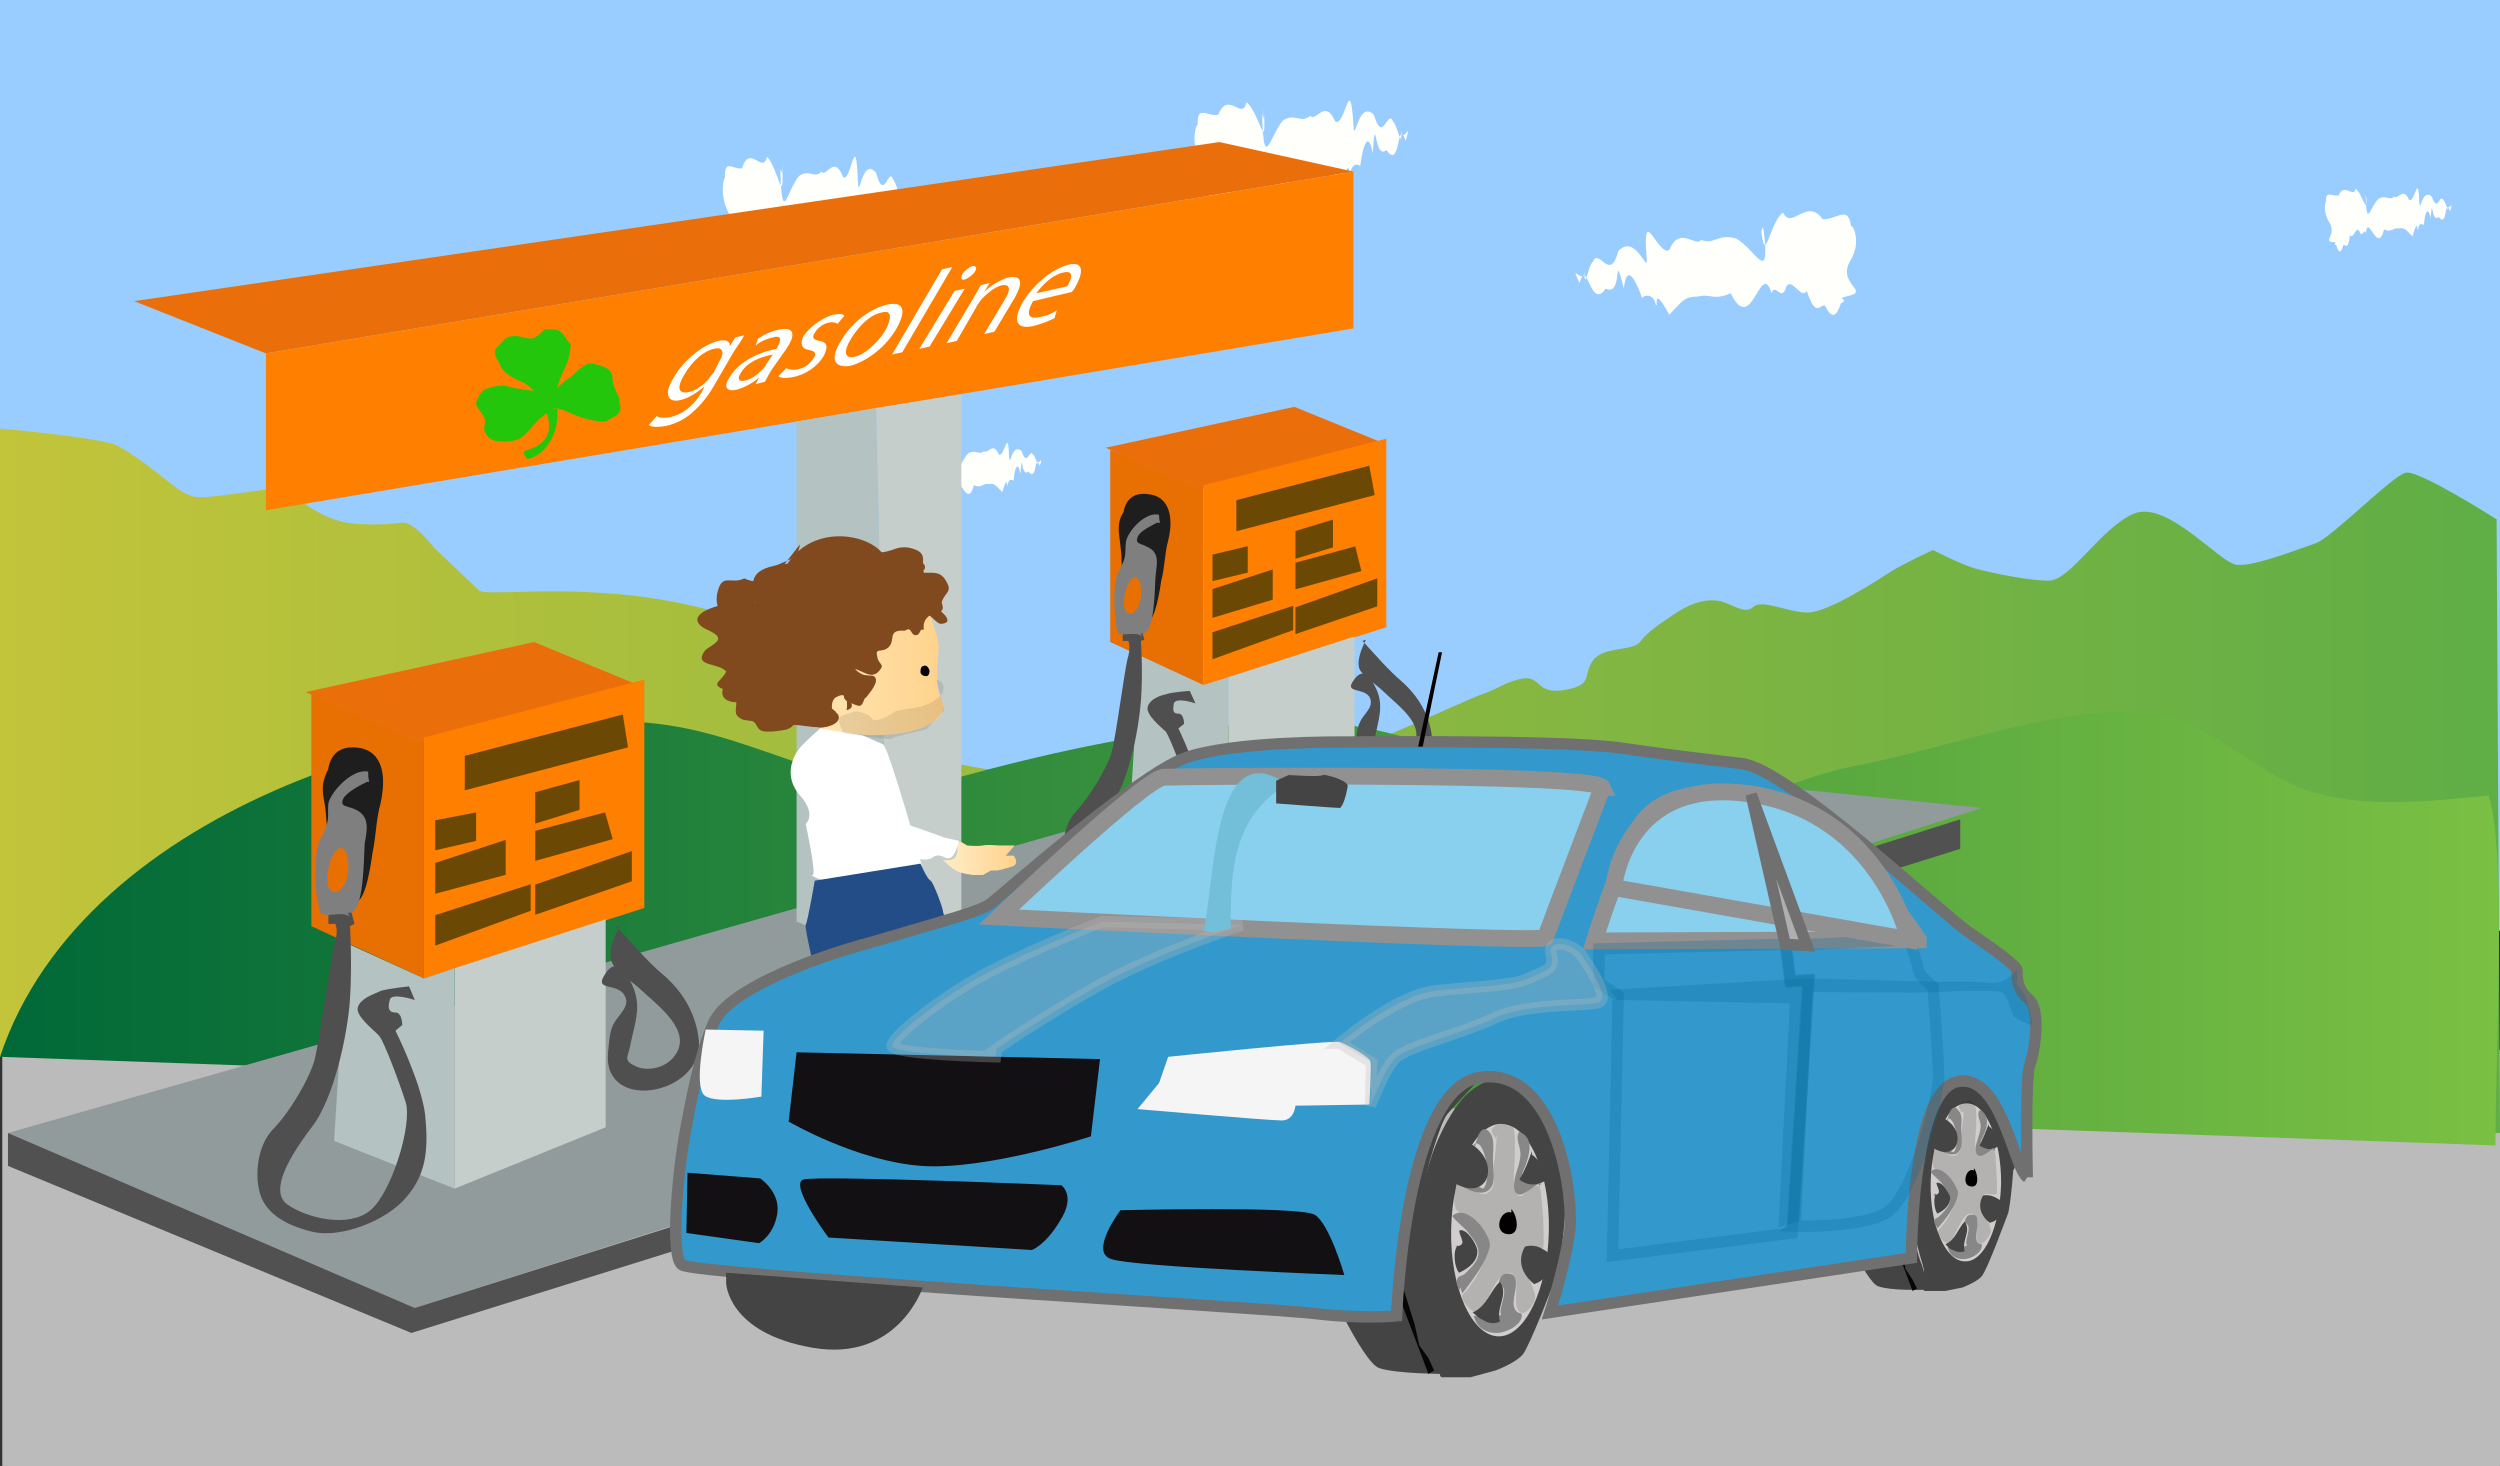 <svg xmlns="http://www.w3.org/2000/svg" version="1.0" viewBox="0 0 220 129"><rect x="0" y="0" width="220" height="129" fill="#333333" stroke="none"/><switch><g><path fill="#BBBBBC" stroke="#BBBBBC" d="M.7 92.9h219.2V129H.7z"/><path fill="#9CF" d="M0 0h220v81.9H0z"/><linearGradient id="a" x1="1.44" x2="221.494" y1="67.999" y2="67.999" gradientTransform="translate(-1.248 .605)" gradientUnits="userSpaceOnUse"><stop offset="0" stop-color="#c2c43a"/><stop offset="1" stop-color="#5fae46"/></linearGradient><path fill="url(#a)" d="M219.7 45.7s-6.9-4.4-8-4.1c-1.1.2-6.5 5.7-7.9 6.2-1.5.5-5.5 2.1-7 1.9-1.5-.2-6.1-5.7-9-4.5-2.9 1.2-5.6 5.9-7.5 5.9-1.8 0-5.1-.7-6.2-1-1.1-.2-4-1.7-4-1.7s-2.6 1.2-3.7 1.9-5.5 3.6-7.3 3.6c-1.8 0-4-1.2-4.8-.5-.7.7-1.8-.2-2.9-.5-1.1-.2-2.2 0-3.7.9-1.5 1-2.6 1.7-3.3 2.6-.7 1-3.2.4-4.2 1.7-1 1.4.1 2.1-2.4 2.6-2.6.5-2.2-1.2-3.7-1-1.5.2-2.4 1-3.7 1.4-1.2.4-12.1 5.5-14.3 5.9-2.2.5-2.9 1.4-4.4 2.1-1.5.7-1.8.2-4.8.9-2.9.7-5.5.5-6.6 1.2-1.1.7-2.2.7-2.2.7s.7-4.5-1.8-5.5c-2.6-1-4.4 1.6-6.6 1.6-2.2 0-10-1.5-12.1-2.9-.9-.6-3.9-4.7-12.5-10.6-11-3.8-21.7-1.9-22.9-2.5l-4-3.8s-1.8-2.4-2.9-2.2c-1.1.2-3.7.2-4.8 0-1.1-.2-2.2-.7-3.3-1.4-1.1-.7-1.1-1.9-2.6-1.7-1.5.2-3.3.5-5.1.7-1.8.2-2.6.5-4.4-1-1.8-1.4-3.3-2.6-4.8-3.4-1.5-.7-10.4-1.5-10.4-1.5L0 93l220 6.7-.3-54z"/><linearGradient id="b" x1="1.479" x2="221.34" y1="80.617" y2="80.617" gradientTransform="translate(-1.248 .605)" gradientUnits="userSpaceOnUse"><stop offset="0" stop-color="#006938"/><stop offset="1" stop-color="#7ac043"/></linearGradient><path fill="url(#b)" d="M219.6 100.8c0-8.9 1-25.8-.6-30.8-5.2.5-10.8 1.2-15.8-.4-4.7-1.5-8.8-6.1-13.5-6.8-7.3-1.1-18.6 3.1-26 4.5-10 1.9-16.6 8.5-26.9 3.3-9.4-4.8-15.8-7.7-25.8-7-9.5.6-17.8 2.4-27 4.9-9.1 2.4-16.6-3.7-26.1-4.8C40.4 61.6 7.5 70.5 0 93"/><path fill="#FFFFFB" d="M204.7 17.8c-.1-1.1.5-.5 1.1-.6.5-1.2 1.3.3 1.5-.6.6.4 1.1 2.9.9.2.1 1.5-.1-.5 0 1 .1 2.1.4.4 1.1-.3.7-.4.9.2 1.4-.2.3.3.8-.9 1.3.3.5.3.8-2.6.9.2.1 1.1.2-1.3 1.1-.5.5 1.5.7-.3 1 .3.3.2.5 1.5.4.4 0 .8.6-.7.2.6-.5-1.3-.2 1.5-1 .5-.7.6-.5-2.2-.7.1-.2-1-.5-.7-.6.6-.3-.2-.5 0-.5.4-.1.3 0-1.2-.5.6-.6-.6-.7-.8-1.2-.7-.5-.1-.6.4-1.3.1-.6 2.3-1.4-1.5-1.6.3-.2-.5-.3.6-.6-.2-.3-.4-.5.8-.8.4-.2 1.5-.4.7-.6.9-.2.7-.4.7-.6 0-.4-.2.3-.3-.4-.3-.7-.1.4-.7-.2-1.7-.7-1.1-.3-2.1-.3-1.8zm-99.3-6.7c-.1-2 .8-.8 1.8-1 .9-2.2 2.1.6 2.5-1.1 1.1.8 1.8 5.1 1.5.4.1 2.6-.2-.9-.1 1.7.2 3.7.7.8 1.8-.5 1.1-.7 1.5.3 2.4-.4.5.6 1.3-1.6 2.2.5.9.5 1.3-4.6 1.6.3.1 1.9.4-2.3 1.8-.9.8 2.7 1.2-.6 1.7.6.4.4.8 2.7.7.7.1 1.5 1-1.1.4 1-.8-2.3-.4 2.7-1.7.8-1.1 1-.9-3.8-1.2.3-.3-1.8-.8-1.2-1.1 1.1-.4-.3-.8 0-.9.7-.1.5.1-2-.8 1-1.1-1.1-1.3-1.4-2.1-1.2-.9-.1-1 .6-2.2.1-1 4.1-2.3-2.6-2.7.6-.3-.9-.6 1.1-1.1-.4-.5-.7-.8 1.4-1.3.6-.3 2.6-.7 1.2-1.1 1.5-.3 1.2-.6 1.2-1 0-.7-.4.5-.4-.7-.6-1.2-.2.7-1.3-.3-3-.8-1.6-.1-3.4-.1-2.8zm57.5 8.9c-.2-2-1.2-.7-2.5-.7-1.4-2-2.7 1-3.5-.6-1.3 1-1.6 5.4-2 .7.2 2.5.1-1 .4 1.7.3 3.7-.8.9-2.5-.1-1.6-.5-2 .6-3.1.1-.5.7-1.9-1.3-2.8.9-1 .6-2.4-4.3-2 .6.2 1.9-.9-2.2-2.5-.5-.7 2.8-1.7-.3-2.2.9-.5.4-.7 2.8-.8.8.1 1.5-1.4-.9-.4 1.1.7-2.4.9 2.5 2.3.5 1.6.8.6-3.9 1.6 0 .2-1.9.8-1.4 1.6.8.5-.4 1.1-.1 1.2.6.3.5-.4-2 1.2.9 1.2-1.3 1.4-1.6 2.5-1.6 1.1-.3 1.4.4 2.9-.3 1.9 3.9 2.6-3.1 3.6 0 .3-1 .9.9 1.3-.6.5-.8 1.3 1.2 1.8.4.8 2.5 1.2 1.1 1.6 1.3.6 1.2 1 1 1.4-.2.9-.5-.8-.3.8-.7 1.6-.4-1.1-1.1 0-3 1.2-1.9 0-3.6.1-3zm-99.1-4.2c-.1-2 .7-.8 1.5-1 .7-2.2 1.8.6 2.2-1 .9.8 1.6 5.1 1.3.4.1 2.6-.2-.9-.1 1.7.2 3.7.6.8 1.6-.4 1-.7 1.3.3 2-.4.4.6 1.1-1.6 1.9.5.7.5 1.1-4.6 1.3.4.1 1.9.3-2.3 1.6-.8.7 2.7 1.1-.6 1.5.6.4.4.7 2.7.6.7.1 1.5.8-1.1.3 1-.7-2.3-.3 2.6-1.4.8-1 1-.8-3.8-1 .2-.3-1.8-.7-1.2-.9 1.1-.4-.4-.7 0-.7.7-.1.5 0-2-.7 1-.9-1.1-1.1-1.4-1.8-1.3-.7-.1-.8.6-1.9.1-.8 4.1-2-2.7-2.3.5-.3-.9-.5 1.1-.9-.4-.4-.7-.7 1.3-1.1.6-.2 2.5-.6 1.2-.9 1.5-.2 1.2-.5 1.2-.9 0-.6-.4.4-.4-.6-.6-1.1-.2.6-1.3-.3-3-.9-1.7-.3-3.5-.3-2.9zm16.9 24.4c-.1-1.1.5-.5 1.1-.6.5-1.2 1.3.3 1.5-.6.6.4 1 2.9.9.2.1 1.5-.1-.5-.1 1 .1 2.1.4.4 1.1-.3.7-.4.9.2 1.4-.2.3.3.8-.9 1.3.3.5.3.8-2.6.9.2.1 1.1.2-1.3 1.1-.5.5 1.5.7-.3 1 .3.3.2.5 1.5.4.4 0 .8.6-.6.2.6-.5-1.3-.2 1.5-1 .5-.7.6-.5-2.2-.7.2-.2-1.1-.5-.7-.6.6-.3-.2-.5 0-.5.4-.1.3 0-1.1-.5.6-.6-.6-.7-.8-1.2-.7-.5-.1-.6.4-1.3.1-.6 2.3-1.4-1.5-1.6.3-.2-.5-.3.6-.6-.2-.3-.4-.5.8-.8.4-.2 1.5-.4.7-.6.9-.2.7-.4.7-.6 0-.4-.2.3-.3-.4-.3-.7-.1.4-.7-.2-1.7-.6-1.2-.2-2.2-.2-1.9z"/><path fill="#929B9B" d="M.7 99.7l35.8 15.4 137.9-44-54.1-5.5z"/><path fill="#EA6F0A" d="M107.3 12.5l11.8 2.6-95.7 16-11.6-4.6z"/><path fill="#FF7F00" d="M119.1 28.9V15.1l-95.7 16v13.8z"/><path fill="#C5CECB" d="M78.2 84.4l6.4-3.1V34.7l-7.5 1.2z"/><path fill="#B4C2C2" d="M70.1 81.1l8.1 3.3-1.1-48.5-7 1.2z"/><path fill="#E87003" d="M37.3 64.9v21.2l-9.9-4.6V61z"/><path fill="#EA6F0A" d="M47 56.5l9.2 3.8-19.5 5-9.8-4.4z"/><path fill="#FF7F00" d="M56.7 79.9l-19.4 6.2V64.9l19.4-5.1z"/><path fill="#C5CECB" d="M40 104.6V85.2l13.3-4.3v18.3z"/><path fill="#B4C2C2" d="M29.4 100.4l10.6 4.2V85.2l-2.7.9-6.8-3.1z"/><path fill="#4F4F4F" d="M36.5 88s-2.1-.7-2.2 0c-.2.7-.1 1.1.5 1.1s.6 1.1.6 1.1l-.6.5s2.2 4.4 2.6 7.3c.3 2.9.2 5.2-1.6 7.3-1.7 2.1-5.8 3.7-8.3 3.1-2.5-.6-4.1-1.7-4.6-3.3-.5-1.6-.3-4.2 1.1-5.7 1.5-1.5 3.3-4.6 3.7-6.2.4-1.6 1.5-9.4 1.8-10.4.3-1 0-1.5 0-1.5h-.6V80l1.9-.2.4 1.5-.4.2s.2 3.3 0 6.4-1.4 8.7-3.3 11.2-3.9 5.7-2.2 6.9c1.7 1.2 5.4 2.1 7.3.5 1.9-1.6 3.7-7.6 3.1-9.5-.6-1.9-1.9-5.3-2.3-5.8-.4-.5-2.2-1.8-1.9-2.6.3-.8 1.4-1.1 2-1.4.6-.2 2.5-.4 2.5-.4l.5 1.2z"/><path fill="#6B4803" stroke="#6B4803" d="M38.8 80.9v1.6l7.4-2.7v-1.3zm8.8-2.7v1.6l7.5-2.6v-1.6zm0-4.7v1.6l5.7-1.6-.4-1.4zM44 74.6v2L38.8 78v-1.7zm-2.6-2.5v1.5l-2.6.6v-1.6zm6.2-2v1.7l2.9-.9v-1.6zm-6.2-3.2v2l13.3-3.5-.3-1.9z"/><path fill="#1E1E1E" stroke="#1E1E1E" d="M29.3 69c0-1.4.1-3 2.2-2.7 2.1.3 1.8 2.9 1.5 4.3-.4 1.4-.4 2.9-.7 4.3-.1.7-.6 4.4-1.4 4.1-.1-1.1-.9-1.8-1.1-2.8-.2-1-.5-2-.5-3.1-.1-1-.1-1.8-.3-2.8-.2-1-.1-1.6.4-2.5"/><path fill="#4F4F4F" d="M54.1 81.4c1.5 1.5 2.7 3.1 4.4 4.5 1.7 1.5 2.8 3.5 3 5.7.4 4.7-8.4 6.4-8 1.1.1-.8.1-1.9.5-2.6.4-.8 1.6-1.6.9-2.6-.7-1-2.6-.3-1.7-1.7 1-1.7 1.9-.2 2.4.8.9 1.9.3 3.3-.1 5.2-.2 1.3-.8 1.5.6 2.1 1.1.4 2.5 0 3.2-.9 1.8-2.2-1.4-4.5-2.9-5.9-.6-.6-2.2-1.6-2.5-2.3-.5-.9.1-2.3.6-3.2"/><path fill="#7F7F7F" d="M32.3 68.8c-.6.3-1.8.9-2.1 1.5-.3.7.3.6 1 .9 1.4.6 1.1 1.8.9 3-.1.9 0 6.6-1.5 6.1.1.1 0 .2.2.4-.6-.5-1.5-.1-2.2-.2-.6-.2-.3.1-.5-.5-.1-.3-.1-.7-.2-1-.2-1.3-.2-3 0-4.3.1-.7.6-1.3.8-2 .3-.7.1-1.3.2-2 .2-1 2.1-3.1 3.5-2.8 0 .3 0 .6.1.9h-.2"/><path fill="#E87003" d="M30 74.6c-1 .1-1.8 3.8-.6 3.9 1.4.1 1.7-3.6.6-3.9"/><path fill="#FFF" d="M62.8 34c-.7 1.2-1.4 1.9-2.1 2.5-.8.6-1.6.9-2.2 1-.6.1-1.2.1-1.4-.1l.7-.8c.2.2.6.2 1.2.1.9-.2 1.9-.8 2.7-2.1l.3-.6c-.6.5-1.3 1-2.1 1.2-1.2.3-1.5-.6-.6-2 1-1.7 2.7-2.9 3.9-3.2.9-.2 1.1.2 1 .5l.5-.8.8-.2c-.2.4-.5.8-.9 1.4L62.8 34zm.5-2.2c.1-.2.2-.3.2-.4.2-.5 0-.9-.7-.7-.9.2-1.9 1.1-2.6 2.3-.6 1-.6 1.7.4 1.5.6-.1 1.3-.6 1.8-1.2.1-.2.3-.4.4-.5l.5-1zm4.7.6c-.3.4-.5.9-.7 1.2l-.8.2.3-.6c-.5.5-1.3.9-2 1.1-1 .2-1.1-.4-.6-1.1.7-1.2 2.2-2.1 4.1-2.5l.1-.1c.2-.4.6-1.2-.4-.9-.5.1-1 .3-1.5.7l.2-.6c.6-.4 1.3-.7 1.9-.8 1.5-.3 1.3.7.6 1.7L68 32.4zm0-1.2c-1 .2-2.2.6-2.8 1.6-.4.6-.1.8.3.7.7-.1 1.3-.7 1.7-1.1.1-.1.2-.2.2-.3l.6-.9zm1.2 1.2c.2.1.5.2 1 .1.6-.1 1.1-.5 1.4-1 .3-.4.1-.6-.4-.7-.7-.1-.8-.6-.5-1.2.5-.8 1.6-1.6 2.6-1.9.5-.1.9-.1 1 .1l-.6.7c-.1-.1-.4-.2-.8-.1-.5.1-1 .5-1.2.9-.3.4-.1.6.4.7.7.1.8.5.4 1.3-.5.9-1.6 1.7-2.8 1.9-.5.1-1 .1-1.2-.1l.7-.7zm9.7-3.5c-1.1 1.9-2.9 3-4.1 3.3-1.4.2-1.8-.6-.8-2.2 1-1.7 2.7-2.9 4.1-3.2 1.4-.3 1.7.5.8 2.1zm-4 .9c-.7 1.1-.6 1.8.3 1.6.9-.2 2-1.2 2.7-2.3.5-.9.7-1.9-.3-1.6-1.1.2-2.1 1.3-2.7 2.3zm8-6.1l.9-.2-4.4 7.5-.9.2 4.4-7.5zm-2 7l3.1-5.1.9-.2-3.1 5.1-.9.2zm4.9-6.8c-.2.3-.6.6-.9.7-.3.1-.4-.1-.2-.5.2-.3.6-.6.9-.7.3 0 .4.2.2.5zm-.3 2.6c.3-.5.6-1 .8-1.4l.8-.2-.5.8c.5-.5 1.4-1.1 2.2-1.3.7-.1 1.5 0 .5 1.8l-1.8 3-.9.2 1.8-3c.5-.8.6-1.4-.2-1.3-.6.1-1.3.7-1.8 1.2-.1.1-.2.3-.3.4L84.2 30l-.9.2 2.2-3.7zm5.4 0c-.7 1.3-.3 1.6.6 1.4.6-.1 1.1-.3 1.5-.6l-.2.7c-.4.2-1.1.5-1.9.7-1.5.3-1.8-.5-.9-2.1.9-1.5 2.5-2.9 4-3.3 1.6-.4 1.2 1 .6 2-.1.2-.2.3-.3.4l-3.4.8zm3-1.3c.4-.6.7-1.5-.4-1.2-.9.2-1.8 1.1-2.3 1.8l2.7-.6z"/><path fill="#24C60C" d="M49 34.2s.6-.7 1.2-1c.5-.4 1.3-1.4 2-1.2.8.2 1.7.4 1.7 1.3 0 .8.7 1.7.6 1.9-.1.2.4.8-.2 1.3-.7.5-1 .6-1.3.6-.3 0-1.4-.2-1.6-.3-.2 0-1.8-.7-1.8-.7l-.7-.2s-.2 0-1.1.7c-.9.7-1.6 1.9-2.3 2.1-.7.2-1.2.2-1.8.1-.6 0-1.1-.7-1.1-1.1 0-.4.2-.6 0-1s-.8-1-.7-1.3c.1-.3.4-.9.7-1.1.4-.2 1.5-.5 2.1-.3.5.2 2.3.4 2.3.4s-.6-.6-1.1-.8c-.5-.2-1.5-.7-1.8-1.3-.3-.7-.9-1.3-.3-1.8.6-.5.5-.8 1.2-.9.7-.1.8.1 1.7.2.5 0 1.2-.8 1.2-.8s.9-.1 1.3.1.9 1.2 1 1.2c.1 0-.2 1.4-.2 1.4l-.7 1.6-.3.9z"/><path fill="#24C60C" d="M48.1 36.2c.4 1.5.5 2.8-2 3.5 0 .3.1.5.3.7 1.9-.4 2.9-2.8 2.6-4.5"/><path fill="#E87003" d="M105.9 42.7v17.6l-8.2-3.8V39.6z"/><path fill="#EA6F0A" d="M113.9 35.8l7.6 3.1-16 4.2-8.2-3.7z"/><path fill="#FF7F00" d="M122 55.2l-16.1 5.1V42.7l16.1-4.1z"/><path fill="#C5CECB" d="M108.1 75.7V59.6l11.1-3.6v15.1z"/><path fill="#B4C2C2" d="M99.4 72.1l8.7 3.6V59.6l-2.2.7-5.6-2.6z"/><path fill="#4F4F4F" d="M105.2 61.9s-1.7-.6-1.9 0c-.1.6-.1.9.4.9s.5.9.5.9l-.5.4s1.8 3.7 2.1 6.1c.3 2.4.1 4.3-1.3 6.1-1.4 1.8-4.8 3-6.9 2.5-2.1-.5-3.4-1.4-3.8-2.7-.4-1.3-.3-3.5.9-4.7 1.2-1.3 2.7-3.8 3.1-5.1.4-1.3 1.2-7.8 1.5-8.6.2-.8 0-1.3 0-1.3h-.5v-1.1l1.6-.2.3 1.2-.3.1s.2 2.7 0 5.3c-.2 2.6-1.1 7.2-2.7 9.3-1.6 2.1-3.2 4.7-1.8 5.7 1.4 1 4.5 1.8 6 .4 1.6-1.3 3.1-6.3 2.6-7.9-.5-1.6-1.6-4.4-1.9-4.8-.4-.4-1.8-1.5-1.6-2.2.2-.7 1.1-1 1.6-1.1.5-.2 2.1-.3 2.1-.3l.5 1.1z"/><path fill="#6B4803" stroke="#6B4803" d="M107.2 56v1.3l6.1-2.2V54zm7.3-2.2v1.3l6.2-2.1v-1.4zm0-3.9v1.3l4.7-1.3-.3-1.2zm-3 .9v1.6l-4.3 1.3v-1.5zm-2.2-2.1V50l-2.1.5v-1.3zm5.2-1.6v1.4l2.3-.7v-1.4zm-5.2-2.7v1.7l11.1-2.9-.3-1.6z"/><path fill="#1E1E1E" stroke="#1E1E1E" d="M99.3 46.2c0-1.2.1-2.5 1.8-2.2 1.7.2 1.5 2.4 1.2 3.5-.3 1.1-.3 2.4-.6 3.5-.1.6-.5 3.6-1.2 3.4-.1-.9-.7-1.5-.9-2.4-.2-.8-.4-1.7-.4-2.5s-.1-1.5-.2-2.3c-.1-.8-.1-1.4.4-2"/><path fill="#4F4F4F" d="M119.9 56.4c1.2 1.3 2.2 2.5 3.6 3.7 1.4 1.3 2.3 2.9 2.5 4.7.3 3.9-6.9 5.3-6.7.9 0-.7.1-1.6.4-2.2.3-.7 1.3-1.3.8-2.2-.6-.8-2.2-.3-1.4-1.4.9-1.4 1.6-.1 2 .7.7 1.5.2 2.7-.1 4.3-.2 1-.7 1.3.5 1.7.9.4 2.1 0 2.7-.8 1.5-1.9-1.2-3.7-2.4-4.9-.5-.5-1.8-1.4-2.1-1.9-.4-.7.1-1.9.5-2.7"/><path fill="#7F7F7F" d="M101.8 46c-.5.3-1.5.7-1.7 1.3-.2.6.3.5.8.8 1.2.5.9 1.5.8 2.5-.1.7 0 5.5-1.3 5.1.1.1 0 .2.1.3-.5-.4-1.3-.1-1.8-.2s-.3.1-.4-.4c-.1-.2-.1-.6-.1-.8-.2-1.1-.2-2.5 0-3.6.1-.6.5-1.1.7-1.7.2-.5.1-1.1.2-1.7.2-.9 1.7-2.6 2.9-2.3 0 .2 0 .5.1.7h-.3"/><path fill="#E87003" d="M99.9 50.8c-.8 0-1.5 3.1-.5 3.2 1.1.1 1.4-3 .5-3.2"/><path fill="#FFF" d="M72.3 64s-1.3 1.1-1.9 1.8c-.6.7-1.5 2.5 0 4.2 1.5 1.7.5 2.5.5 2.5s1 4.6.6 4.5c-.4-.1.8.7 2.2.6 1.4-.2 6-1.2 6-1.2l1.4-.3s-2.9-10.4-3.4-10.6c-.5-.2-1.8-.8-1.8-.8l-3.6-.7z"/><path fill="#234D86" d="M81.9 97.4s1.3.5 2.4.3c1.1-.2 3.9-.8 3.9-.8l1.2-.6s-1.6-4.8-1.7-5.2c-.1-.4-1.5-2.6-1.5-2.6v-2.9S83 80.7 83 80.3c0-.4-.9-2.7-1.1-2.8-.3-.1-.9-1.5-.9-1.5l-9.3 1.5s-.6 3.5-.8 3.9c-.1.4.9 4.3.9 4.8s.1 2.1.1 2.1-3.4 3.3-3.9 3.7c-.5.5-.8 1.7-1.4 2.4-.6.7-1.3 2.8-1.3 2.8s.3.8 2.5 1.3c2.3.6 3.8 0 3.8 0l1-3.2 2.5-2.9.8-2.7 1.4-1.5 2-7.6s-1.1 3 .1 5c1.3 2 1.1 4.7 1.4 5 .3.3 0 2.2 0 2.7s.9 2 .9 2.4c.2.5.2 1.7.2 1.7z"/><path fill="#DDDCDB" d="M89.5 96.4l3.2.5.6.5s-1.4.9-2.2 1.1c-.8.2-3 .3-3 .3h-1.4l-1.1.5h-3.7v-1.5l1.1-.2 3.2-.3 3.3-.9zm-17.7 2.1l2.2.8 1.4 1s-.6.4-1.8.4c-1.1 0-4-.3-4-.3s-1.9-.9-2.6-.8c-.6.1-1.1.1-1.5-.3-.4-.4 0-1.5 0-1.5v-.7s1.7 1.2 2.5 1.3c.8.3 3.8.1 3.8.1z"/><linearGradient id="c" x1="-2410.432" x2="-2407.198" y1="1741.571" y2="1741.571" gradientTransform="matrix(1.991 0 0 2.047 4881.996 -3488.946)" gradientUnits="userSpaceOnUse"><stop offset="0" stop-color="#ffedc4"/><stop offset=".318" stop-color="#ffe6b6"/><stop offset=".914" stop-color="#ffd592"/><stop offset="1" stop-color="#ffd28c"/></linearGradient><path fill="url(#c)" d="M85.1 74.4s.8.1 1.4 0c.6-.1 1 0 1.5 0h1.3l-.8.9h-.8 1.5s.5.6 0 .9c-.5.2-1.4.4-1.4.4h-.6l-.7.4h-.9s-.8-.1-1.3-.3c-.5-.2-1.3-1-1.3-1s.9.1 1.1-.3c.3-.5.1-1.3.1-1.3h.4l.5.3z"/><path fill="#FFF" d="M74.3 67s2.5 3.2 2.8 3.4c.3.2 1.4 1.7 2.2 2 .8.2 3.8 1.3 3.8 1.3l1.3.3s-.3 1.3-.8 1.5c-.5.2-.8-.6-1.6 0-.9.6-4.4-.9-4.4-.9s-1.6-.6-2.2-1.1c-.6-.5-2.5-1.8-3-2.2-.5-.5-1.9-1.3-1.9-1.3"/><path fill="none" d="M71.9 99.1c-.1-.4-.8-1.2-1.5-1-.9.3 0 1.1.5 1.2.9.2.9-.3 1.1-.9.1-.5.6-1.3 1.3-1.1.4 1-.5 1.4-1.3 1.8m.6-.1c-.2 0-.5 0-.7.1m18-2.4c.2-.6-1-1.8-1.4-.9-.4.8 1 .9 1.6.8 0-.3.3-1.7 1-1.3.8.5-.6 1.2-1 1.4m-16.8 2.4c-.2 0-.5 0-.7.1m1.2.1c-.2 0-.5 0-.7.1M91 96.6c-.2 0-.5 0-.7.1m1.2 0c-.2 0-.5 0-.7.1m1 0c-.2 0-.5 0-.7.1"/><linearGradient id="d" x1="-1618.284" x2="-1607.43" y1="1592.608" y2="1592.608" gradientTransform="matrix(1.619 -.038 .046 2.046 2612.106 -3261.196)" gradientUnits="userSpaceOnUse"><stop offset="0" stop-color="#ffedc4"/><stop offset=".318" stop-color="#ffe6b6"/><stop offset=".914" stop-color="#ffd592"/><stop offset="1" stop-color="#ffd28c"/></linearGradient><path fill="url(#d)" d="M81.3 52.7s1.3 3.2 1.3 4.2-.3 2.8 0 4c.1.4.5 1.1.4 1.5-.1.5-.7 1.3-2.3 1.8-1.6.5-3.2.5-4.1.5-1.4 0-8-1.2-9.6-1.6-.7-.2-.9-.7-1-.9-.5-1.2-.7-1-.6-1.6.1-.6-.1-.8-.1-.8.6 0 3.1-3.4 5.3-4.3 2.2-.9 4.7-3.1 6.5-3.2 1.8.1 4.2.4 4.2.4z"/><path fill="#030305" d="M81.8 59c0 .3-.1.5-.3.5-.2 0-.5-.1-.5-.4 0-.3.1-.5.3-.5.2-.1.4.1.5.4z"/><path fill="#F6F6F5" d="M79.8 51.3S77 50 75.9 50s-3.2 1-3.3 1h.2c.1 0 2.2-.8 2.5-.9.3-.1.5-.1.6-.1.1 0 .3.1.5.2s.5.3.6.4c.1.1.4.3.5.4.1.1.2.1.6.2.3-.1 1.7.1 1.7.1z" opacity=".14"/><path fill="#FFF" d="M80.1 53.8s0 .5-1.6 0-2.8-.6-2.8-.6 1.6.8 2.1 1c.5.1 1.4.7 2.1.5.7-.3.2-.9.2-.9zm-13.7-.7c1.1.7 3.9 1.5 5.3 1.1-.2-.6-2-.7-2.7-.8-1-.1-1.9-.3-2.9-.4m5.2-2.3c.7.5 3.9.5 3-.2-.4-.3-1.6 0-2.1-.1-.6-.1-1.4-.3-2-.5.6.2.9.7 1.5.9" opacity=".13"/><path fill="#040505" d="M69.5 53.8c2.8-.4 3.3 2.5 1.5 2.4.2-.6.2-1.6-.5-2.1"/><path fill="#010101" d="M82.4 59.8c.9.2.7 1.1.3 1.5 0 0-.8.7-1.8.9-1 .2-2.1.3-2.3.5-.2.2-1.6 1-1.9.5-.3-.5-1.4-.6-1.4-.6s-1.2.3-1.4.5c-.3.1.3 1.4.3 1.4s4.2.7 4.3.5c.1-.2 3-.8 3-.8l1.6-1.7-.7-2.7z" opacity=".09"/><path fill="#804A1E" d="M80.8 53.4c0 .8.6 1.3-.8 1.5-.8.1-1.5-.2-2.3.1-.8.2-1.8.6-1.7 1.5 0 .1.3.2.3.3 0 .3-.2.3-.4.5-.3.3-.8.6-.8 1.1 0 .4.3.7.7.9.3.2.9.1 1.1.2.6.4-.4 1.5-.7 1.9-.2 0-.2.6-.5.7-.2.1-1.2-.4-1.3-.5-.3-.3 0-.7-.2-1-.2-.4-.7-.6-1.2-.7 0 .2-.1.5 0 .7.1.5.2.3.1.8-.1.4-.2.4 0 .8.3.5.6.2.4.9-.3 1.5-2.4.7-3.6.7-1.5-.1-2.6.1-3.8-.8-.5-.3-.9-.6-1.1-1.2-.1-.5-.3-1.3-.2-1.8.1-.6.6-1 .6-1.6.1-.6-.3-1.2-.4-1.8-.1-.6.2-1.1.6-1.6.5-.6 1.2-.7 1.8-1.3.7-.6.2-1 .2-1.7 0-.8 1-1.1 1.7-1.3.7-.2 1.3-.2 2.1-.3 1-.1 1.2-.5 2-1 .9-.5 2.2-.6 3.3-.4.4.1 1 .4 1.4.5.5 0 .9-.3 1.5-.3.4 0 1.1 0 1.4.2.2.1.4.3.4.5 0 .4-.4.3-.4.5-.1.6.4.4.9.8.4.3.4.9.8 1.2-.2.2-.7.4-.8.7.3.2 2.5 1.7.9 1.8-.5 0-1.5-1.7-1.9-.8-.1 0-.1 0-.1-.1"/><path fill="#804A1E" d="M74.8 57.9c.7-.8.7-.9 1.7-.9 1.4-.1.6-.2.8-1.1.3-1.8 2.9-.3 4-.5-.1-.7.2-1.1.8-1.4.4-.2.4.2.8-.3.2-.3-.1-.6 0-.8.3-.8.9-.8.4-1.7-.5-.9-1-.8-2-.8-.3-1.1.5-1.8-1.3-2.2-.6-.1-1 0-1.5.2-.7.2-1 .3-1.9.1-1.2-.3-2.3-.7-3.5-.6-1 .1-2.9.8-2 1.9-1.4.3-2.5-.5-3.6.8-.1.1-.1.5-.3.7-.2.3-.8.4-1 .7-.7.8.2.9.8 1.4-.4.8-3.6 1.3-1.9 2.7-2.3.7-.6 1.8-.5 3 .1.8-.8.8-1 1.6-.2.7.4 1.1 1.2 1.1 0 .7-.3 1.1.5 1.5.2.1.8.1 1 .2.3.2.3.6.7.8.4.2 1.8 0 2.2-.1 1.2-.4.5-1.2 1.2-1.5.6.3.7 1.1 1.6 1.3.7.1 2-.3 1.8-1-.1-.4-.6-.3-.6-.8 0-.3.1-.8.5-.9.9-.5.9.6.8 1.2.7-.2.4-.5.4-.8 0-.1-.1-.3-.1-.5.1-.3.4-.4.5-.7.2-.6-.2-1.8-.5-2.4"/><path fill="#804A1E" d="M74.7 58.8c1-.1 1.9 1.2 2.7.2.5-.6-.1-.5-.2-1.2-.2-.8.3-.4.8-.7 1-.6-.1-1.7 1.6-1.6.1 0 .3-.2.4-.1.2 0 .2.5.6.5.4 0 .6-.9.6-1.2-.1-.8-1.6-1.3-2.5-1-.1 0-.3.4-.4.5-.2.1-.6 0-.8.1-.5.2-1.2.5-1.4 1-.2.4.1.8-.3 1.1-.5.4-1 0-1.6.1-1.8.5.1 1.9.5 2.6m-7-5.7c-1.8-1.1-7.8.2-6 1.7.3.3 1.5.6 1.5 1.1 0 .4-1 .8-1.2 1.1-1 1.4 1.3 1 1.9 1.8-.4.9-1.5 1.1-.1 1.6.8.3 1.9.7 2.7.2"/><path fill="#804A1E" d="M66.9 53.9c-.9-2.5-1.4-3.9 2.4-4.3 3-4.6 10.5-1.7 8.4 1.2"/><path fill="#804A1E" d="M65.1 54.7c-1.5-.1-2.2-1.1-2-2.4.4-2 1.2-.8 2.4-1.4.4.2.9.3 1.3.3.8-.2.6-.9 1.3-1.3 1.1-.7 2.1-.5 2.3-2"/><path fill="#515151" d="M.7 99.7l35.8 15.4 136-43v2.6L36.2 117.3.7 102.6z"/><path fill="#444" d="M170 93.9l3.8.7 2.5 6 .9 2.4s1.2-3.5 1.2-4.2v-5.9l-2.5-1.5-3.4.1-2.4 1.4-.1 1z"/><path fill="#444" d="M161.5 106.7s2.7 6.2 3.8 6.5c1.1.4 4 .3 4 .3s.4-.8-.3-2.5c-.7-1.8-1.5-8.1-1.1-9.5.4-1.4 1.2-4.5 1.7-5.1.5-.6 1.3-1.5 1.7-1.9.4-.4 1.3-.7 1.5-.6.3.1-.1.1-.6-.1-.5-.3-1 .4-1.6 0-.6-.5-1.3.5-1.3.5s-2 3.2-2.1 3.3c-.1.2-.8 2.8-1 3.2-.1.4-.4 1.3-.6 1.6-.1.4-.5.5-.3 1.1.2.6 0 1.6 0 1.6l-.9 1.2s-.3.6-.7.5c-.3.1-2.2-.1-2.2-.1z"/><path fill="#444" d="M172.7 113.3s1.3-.5 1.7-1c.5-.6 2.1-5 2.3-5.5.2-.5.6-4.5.5-5.5-.2-1-1.2-4.9-1.8-5.4-.5-.5-1.2-1.1-1.6-1.3-.4-.2-.9-.6-.9-.6s-1.3.3-2.3 1.4c-1 1.1-1.8 2.9-2.1 4.2-.3 1.2-.8 2-.6 4 .2 2 .3 3.6.6 4.9.2 1.3.7 2.7.8 3.2.1.5-.3 1.9.1 1.9h1.8l1.5-.3z"/><path fill="#D1CDCD" d="M176.1 104.1c-.1 3.9-1.5 7-3.2 6.9-1.7 0-3.1-3.2-3-7 .1-3.9 1.5-7 3.2-6.9 1.7 0 3 3.2 3 7z"/><path fill="#060606" d="M165.9 101.9h.4s-.1 1.6 0 2.4c.1.8.4 3.4.4 3.6.1.2.7 2.4.7 2.4l.3 1.4.6.9.4.8-.4.2-1.6-4.3-.4-2.3-.4-1.6v-3.5z"/><path fill="#050505" d="M172.8 97.8c0 .6-.1 1.2-.2 1.8-.1.4.1 1.5-.2 1.8-.6.9-1.5-.4-2.1-.3-.4.1-.3 1.5-.1 1.7.1.1.7.4.9.6.3.3.7.5.9.8.4.5.1 1.3-.1 1.9-.2.7-.6 1.3-1 1.8-.3.4-.5.4-.3.8.1.3.6.7.9.8.5-.5 1.1-2.7 1.9-2.7 1.1 0 .1 2.2.8 2.6.4.2.9-.7 1-1 0-.4-.3-1.1-.5-1.5-.1-.4-.5-1-.3-1.5.2-.6.7-.2 1.3-.3.1-.6 0-1.3 0-1.9-.1-.7 0-1.4-.2-2.1-.8-.2-1.2 1.5-1.6.1-.2-.7 0-1.4 0-2.1 0-.4.1-1.7-.2-2-.2-.3-.7-.2-1-.1-.5.3-.3.5-.1.9" opacity=".14"/><path fill="#878787" d="M170.4 108.1c0-.2-.2-.5-.2-.6.1-.4.2-.2.5-.5.4-.4.8-.8.9-1.3 0-.5-.3-1-.6-1.4-.3-.5-.9-.8-1.1-1.2.9-.9 2.5 1.3 2.4 2-.2 1.1-1.1 2.2-1.8 3 0-.1-.1-.2-.1-.3m2.5-.2c.8.3-.1 1.5.2 2-.6.3-1.1 0-1.7.1.1.7.6 1.1 1.4 1.1.7 0 1.7-.6 1.6-1.3-.9-.1-.3-1.4-.4-1.9 0-.4 0-.7-.4-.7-.5-.1-.7.4-.7.7m2.7-6.6c-.4.1-1.1.9-1.5.7-.4-.2-.2-1.1-.1-1.3.1-.4.3-.9.3-1.3 0-.5-.4-1-.1-1.4.9.3.7 1.5.4 2.1-.1.3-.5.8-.2 1.1.3.4.8-.1 1.1.4m-4.2-2.8c.8-.5 1.2 2.5.6 2.9-.5-.2-1.1-.6-1.6-.5.3.4 1.4.9 1.9.6.6-.4.4-1.3.4-1.8-.1-.6.2-1.4-.2-1.9-.6-.9-1 .3-1 .9"/><path fill="#020000" d="M173.7 103c-.7-.3-1.1 1.3-.3 1.4.9.2.6-1.3.3-1.6"/><path fill="#444" d="M170.1 105.2c.9-.1.4-.6.3-1.1.5-.2 1.1.9 1.2 1.2.1.7-.5 1.2-1.1 1.5-.3-.3-.4-1.5-.1-1.8m.8-6.5c2 1.2 1 4.1-1.4 2.3 0-1 .7-1.7 1.2-2.5m4 .6c-.2.6-.5 1.3-.8 1.9.6.5 1.4.4 2-.2-.3-.4-.7-1.2-1.2-1.5m1 6.5c-.5-.3-.9-.5-1.5-.4-.5.9-.2 1.8.6 2.4 1-.2 1.1-1.1.9-2m-4.8 3.9c.9-.4 1.1-1.4 1.7-2 .6.9-.3 1.6 0 2.6-.5.2-.8 0-1.3-.2m-43.8-15.4l5.2 1 3.4 8 1.2 3.2s1.6-4.7 1.6-5.6v-7.8l-3.5-2-4.7.2-3.3 1.8.1 1.2z"/><path fill="#444" d="M116.2 111.7s3.7 8.3 5.2 8.7c1.5.5 5.6.5 5.6.5s.5-1-.4-3.4c-.9-2.3-2-10.9-1.5-12.7.5-1.9 1.6-6 2.3-6.8.7-.8 1.8-2 2.3-2.5.5-.5 1.8-1 2.1-.8.3.2-.2.2-.9-.2s-1.3.6-2.2 0c-.8-.6-1.8.6-1.8.6s-2.7 4.3-2.8 4.5c-.1.2-1.2 3.8-1.3 4.3-.2.5-.6 1.7-.8 2.2-.2.5-.7.7-.5 1.5.3.8 0 2.1 0 2.1l-1.2 1.6s-.4.8-.9.7c-.6-.1-3.2-.3-3.2-.3z"/><path fill="#444" d="M131.6 120.6s1.7-.6 2.4-1.4c.6-.7 2.9-6.7 3.1-7.3.2-.7.9-6 .6-7.3-.2-1.3-1.7-6.6-2.5-7.2-.8-.6-1.6-1.5-2.2-1.8-.6-.3-1.2-.8-1.2-.8s-1.8.4-3.1 1.9-2.4 3.9-2.9 5.6c-.5 1.6-1.1 2.7-.9 5.4.2 2.7.4 4.9.8 6.6.3 1.7.9 3.6 1.1 4.3.2.7-.4 2.6.1 2.6h2.5l2.2-.6z"/><path fill="#D1CDCD" d="M136.3 108.3c-.1 5.2-2.1 9.3-4.4 9.3-2.4 0-4.3-4.3-4.2-9.4.1-5.2 2.1-9.3 4.4-9.3 2.4 0 4.3 4.2 4.2 9.4z"/><path fill="#060606" d="M122.3 105.3h.6s-.1 2.1 0 3.2.5 4.6.6 4.9c.1.3 1 3.2 1 3.2l.4 1.8.8 1.1.5 1.1-.5.3-2.2-5.8-.6-3-.5-2.2v-3.2l-.1-1.4z"/><path fill="#050505" d="M131.7 99.8c0 .8-.1 1.6-.2 2.4-.1.6.1 2-.2 2.4-.9 1.3-2-.5-2.9-.4-.6.1-.5 2-.2 2.3.1.2.9.5 1.2.8.4.4 1 .6 1.3 1.1.5.7.2 1.7-.1 2.5-.3.9-.8 1.7-1.4 2.5-.5.6-.7.5-.4 1.1.2.4.8 1 1.3 1.1.6-.6 1.6-3.6 2.6-3.6 1.5 0 .1 2.9 1.1 3.5.5.3 1.3-.9 1.3-1.3 0-.6-.5-1.5-.7-2-.2-.6-.7-1.4-.4-2 .3-.8 1-.2 1.8-.4.1-.8 0-1.8 0-2.6-.1-1-.1-1.8-.3-2.8-1.1-.3-1.7 2-2.2.1-.2-.9 0-1.8 0-2.8 0-.5.1-2.2-.2-2.6-.3-.3-1-.3-1.4-.1-.7.4-.4.6-.1 1.2" opacity=".14"/><path fill="#878787" d="M128.4 113.6c0-.2-.3-.6-.2-.9.1-.5.3-.3.7-.6.5-.5 1.1-1 1.2-1.7.1-.7-.4-1.3-.8-1.8-.4-.6-1.2-1.1-1.5-1.6 1.3-1.2 3.5 1.7 3.3 2.7-.3 1.4-1.5 2.9-2.4 4.1-.1-.1-.1-.3-.2-.5m3.4-.3c1.1.4-.1 2 .2 2.7-.9.4-1.6 0-2.4.1.2.9.9 1.5 2 1.5.9 0 2.4-.8 2.2-1.7-1.2-.2-.5-1.8-.5-2.5 0-.5 0-.9-.5-1-.7-.2-1 .4-1 .9m3.7-8.9c-.5.1-1.5 1.2-2 1-.6-.2-.3-1.4-.2-1.8.2-.6.4-1.2.4-1.8 0-.6-.5-1.4-.1-1.9 1.3.5.9 1.9.6 2.8-.1.4-.6 1.1-.3 1.5.4.5 1.2-.2 1.5.5m-5.8-3.7c1-.7 1.6 3.4.8 3.9-.7-.3-1.5-.8-2.3-.6.4.5 2 1.3 2.7.8.8-.5.5-1.7.5-2.4-.1-.8.2-1.9-.2-2.6-.8-1.2-1.3.4-1.4 1.2"/><path fill="#020000" d="M133 106.7c-1-.3-1.6 1.7-.4 1.9 1.3.2.9-1.7.4-2.2"/><path fill="#444" d="M128 109.7c1.2-.1.5-.7.4-1.4.6-.3 1.5 1.1 1.6 1.7.1.9-.7 1.6-1.6 2-.4-.4-.6-2-.1-2.4m1.2-8.9c2.7 1.7 1.4 5.5-2 3.1 0-1.3.9-2.3 1.7-3.4m5.6.9c-.3.9-.6 1.7-1.1 2.5.9.7 1.9.5 2.7-.2-.4-.6-1-1.6-1.6-2m1.4 8.6c-.7-.5-1.2-.7-2-.5-.7 1.2-.3 2.4.8 3.3 1.3-.4 1.5-1.6 1.2-2.8m-6.6 5.3c1.3-.6 1.5-1.9 2.4-2.7.8 1.2-.4 2.2 0 3.5-.7.3-1.1.1-1.8-.3"/><path fill="#39C" stroke="#707070" d="M178.4 103.6s-.2-8.4.2-9.8c.5-1.4 1-5-.1-5.9-1.1-.9-1-2.1-1-2.5 0-.4-2.1-1.9-4.3-3.4-2.2-1.5-15.8-14.3-19.9-14.8-4.1-.5-6-.7-10.9-1.4-5-.7-24.2-.5-24.2-.5s-9.7-.1-13.9 1.4c-4.2 1.5-16.2 12.1-17.1 12.8-.9.7-3.7 1.4-10.1 3.3-6.4 1.7-13.1 4.5-14.3 7.2-1.2 2.7-2 6.8-2.6 10.2-.6 3.5-1.2 10.3-.2 11.1 1 .9 51.7 3.8 55.8 4.3 4.1.5 7.1.2 7.1.2s.7-20.1 7.4-21c6.7-.9 8.3 10.6 7.8 13.8-.5 3.2-1.7 6.9-1.7 6.9l31.8-4.8s0-14.6 4-15.5c3.9-.9 5 7.6 6.2 8.4z"/><path fill="#89D0EF" stroke="#919191" stroke-width="1.482" d="M141 69.3s-4.8 12.6-5 13.2c-.2.6-48.1-1.8-48.1-1.8s12.8-12.2 14.5-12.3c1.7-.1 38-.4 38.6.9zm27.8 13.4s-7.9-12.3-14.7-12.8c-6.8-.4-9.1.7-10.8 4.7-1.7 4-3 8.2-3 8.2l28.5-.1z"/><path fill="#F5F5F5" d="M120.5 97.2s.2-3.3.1-3.8c-.1-.4-2.1-1.5-2.7-1.7-.6-.2-15.1 1.3-15.1 1.3l-.8 2.3-1.9 2.3s11.5 1 12.7 1c1.1 0 1.2-1.3 1.2-1.3l6.5-.1zm-53.3-6.5l-.2 5.8s-4 .7-5-.1c-1-.8.1-5.8.1-5.8l5.1.1z"/><path fill="#121013" d="M96.8 93.2L96 100s-9.2 3-14.9 2.6c-5.7-.4-11.7-3.9-11.7-3.9l.7-6.1 26.7.6z"/><path fill="none" stroke="#069" stroke-miterlimit="10" d="M157.7 108.5l-15.8 2 .5-22.9-1.7-1.1v-3l16.4-.4.4 3.2 1.6-.1z" opacity=".24"/><path fill="none" stroke="#069" stroke-miterlimit="10" d="M157.8 107.9s5.7.2 8.1-1.1c2.5-1.4 4.6-10 4.7-11.9 0-1.9-.5-8.1-.5-8.1s-1.3-1-1.3-1.5c0-.4-.8-2.6-.8-2.6l-10.8.5.4 3.2 1.6-.1-1.4 21.6z" opacity=".24"/><path fill="#121013" d="M118.3 112.2s-1.3-4.5-2.6-5.3c-1.3-.8-17.1-.4-17.1-.4s-2.8 3.7-.8 4.3c2 .7 20.5 1.4 20.5 1.4zm-24.9-7.9s1.3.9-.1 3.1c-1.3 2.2-2.5 2.6-2.5 2.6l-17.9-1.1s-3.5-4.7-2.2-5.1c1.3-.4 22.7.5 22.7.5zm-26.5-.6s1.8 1.2 1.5 3.1c-.3 1.9-1.6 2.6-1.6 2.6l-6.4-.9.1-5.3 6.4.5z"/><path fill="#444" d="M81.2 113.3s-2.2 6.6-9.7 5.3c-7.5-1.3-7.6-5.7-7.6-5.7v-.9l17.3 1.3z"/><path fill="#BBBBBC" stroke="#BBBBBC" d="M87.7 92.3s4.2-2.9 9.2-5.7c5.1-2.8 12.4-5.2 12.4-5.2L97 81.1s-7.9 3.1-11.7 5.4c-3.8 2.3-6.7 4.8-6.8 5.5-.2.8 9.1 1 9.1 1l.1-.7zm30.2-.5s4.9-4.2 8.4-4.6c3.4-.4 6.7-.4 8.2-1.1 1.4-.7 2.4-.7 2-2.1-.4-1.5 2-1 2.7.1.7 1 2.5 3.7 1.5 4.1-1 .4-6.3 0-9.2 1.4-3 1.4-7.7 2.5-8.7 3.5-1 1-2.2 4.2-2.2 4.2l.1-3.8-2.8-1.7z" opacity=".29"/><path fill="#069" d="M177.5 85.3s-.9 1.4-2.5 1.2c-1.6-.2-4.3-.1-4.3-.1l-11.7-.3-17.3 1 .6.9 15.2.3-1 19.7 2-.6 1-20.1s10.6.1 11.3 0c.8-.1 4.8-.2 5.3 0 .6.2.8 1.6 1.1 2.1.3.4 1.7.9 1.7.8 0-.1-.6-2.5-.6-2.5l-.8-1.1v-1.3z" opacity=".24"/><path fill="#070000" d="M126.6 57.4h.3l-1.7 8.3h-.4z"/><path fill="#73BED8" d="M108.3 81.8c0-5.2.1-9.7 4.9-12.8-6.6-4.7-6.3 9.2-7.3 12.9.6.2 1.2.2 1.9-.1"/><path fill="#444" d="M112.3 68.7v2s5.2.4 5.6.4c.3-.1.6-1.3.7-1.9.1-.5-2-1.1-2.2-1-.1.2-3 0-3 0l-1.1.5z"/><path fill="#89D0EF" stroke="#919191" stroke-width="1.482" d="M168 82.7l-26-4.6s.9-10 12.2-8.2c11.3 1.8 13.8 12.8 13.8 12.8z"/><path fill="#AFAFAF" stroke="#707070" d="M157.1 83.1l-3-13.2 4.9 13.3z"/></g></switch></svg>
